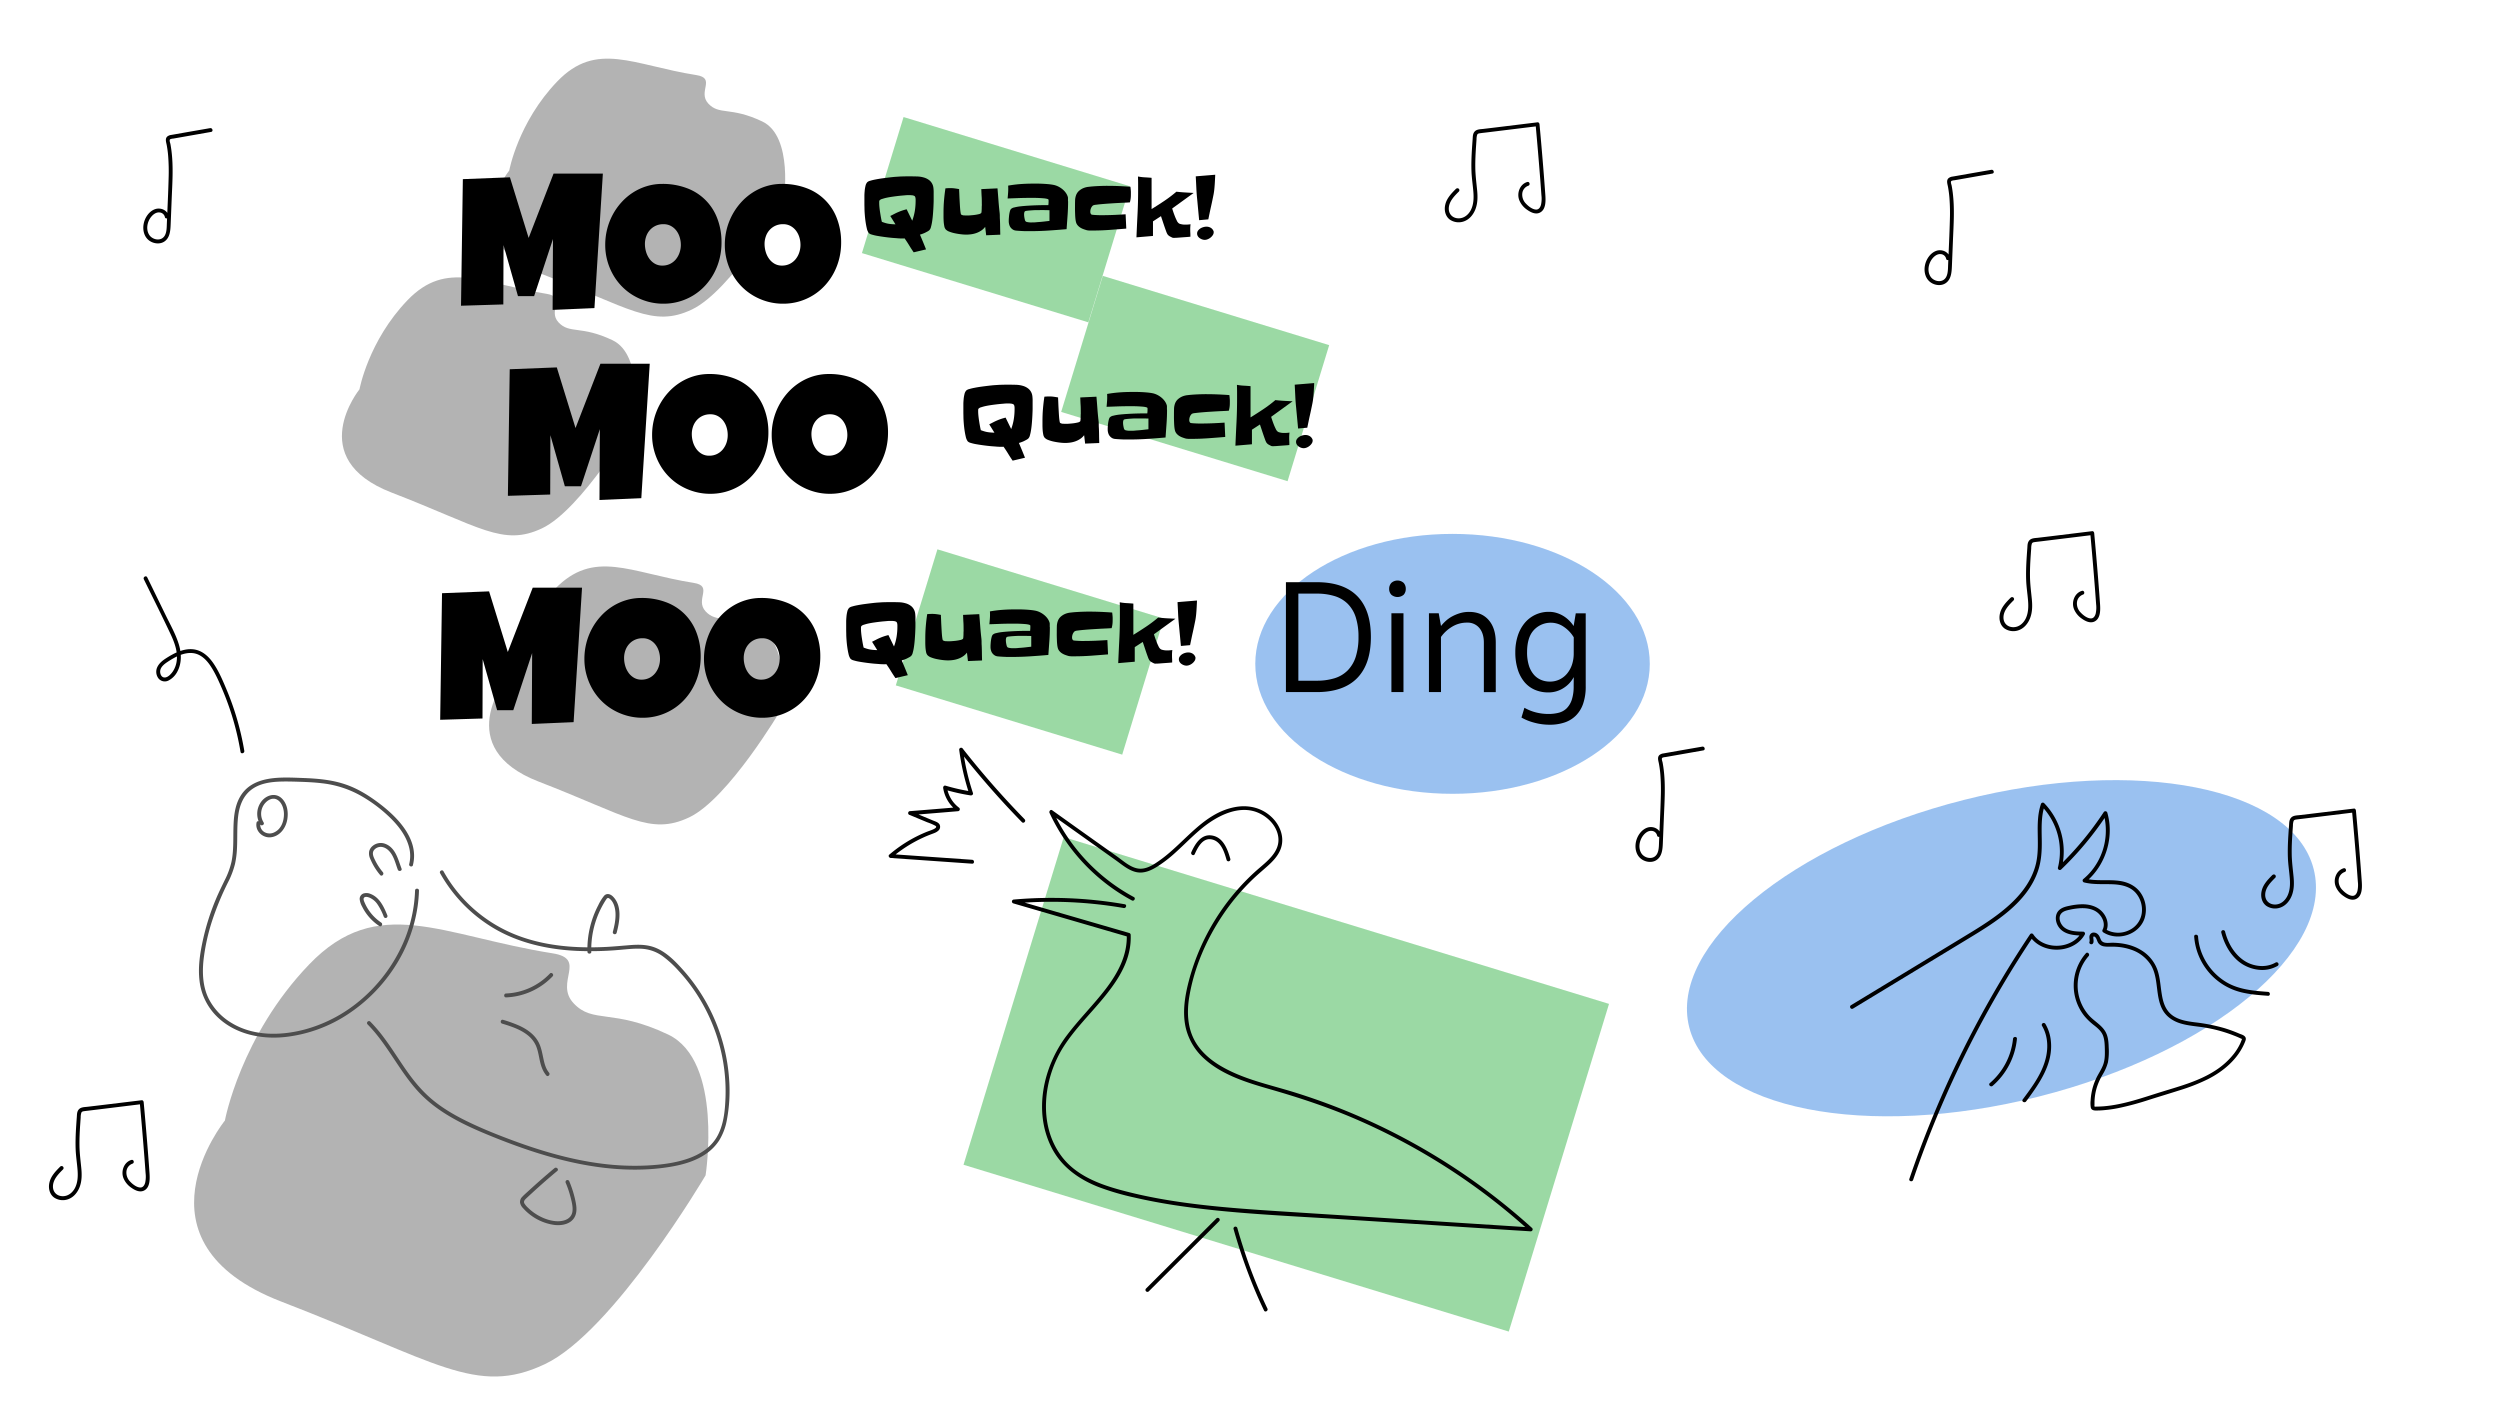 <svg id="Layer_1" data-name="Layer 1" xmlns="http://www.w3.org/2000/svg" viewBox="0 0 1920 1080"><defs><style>.cls-1{fill:#3785e2;}.cls-1,.cls-2{opacity:0.5;}.cls-2{fill:#39b54a;}.cls-3{opacity:0.3;}.cls-4{fill:#4d4d4d;}</style></defs><title>45</title><ellipse class="cls-1" cx="1537.1" cy="728.35" rx="247.36" ry="117.49" transform="translate(-131.74 399.49) rotate(-14.21)"/><ellipse class="cls-1" cx="1115.55" cy="509.84" rx="151.49" ry="99.81"/><rect class="cls-2" x="768.84" y="701.21" width="437.92" height="263.17" transform="translate(286.89 -252.57) rotate(17.01)"/><rect class="cls-2" x="699.95" y="446.12" width="181.83" height="109.27" transform="translate(181.12 -209.48) rotate(17.01)"/><rect class="cls-2" x="826.95" y="236.12" width="181.83" height="109.27" transform="translate(125.24 -255.83) rotate(17.01)"/><rect class="cls-2" x="673.95" y="114.12" width="181.83" height="109.27" transform="translate(82.85 -216.4) rotate(17.01)"/><path class="cls-3" d="M424.44,732.16c-85.24-13.49-134.29-46.36-187,8.52s-64.72,119.9-64.72,119.9-75.56,93.25,43.4,139.08,149.62,73,202.36,48S541.89,902.67,541.89,902.67s13.84-87.92-28.8-108.17-57.61-8-72.57-24S451.37,736.42,424.44,732.16Z"/><path class="cls-3" d="M534.77,57.66C486.13,50,458.13,31.2,428,62.52S391.09,131,391.09,131,348,184.18,415.86,210.34s85.4,41.66,115.5,27.37S601.81,155,601.81,155s7.9-50.18-16.44-61.74S552.49,88.68,544,79.56,550.15,60.09,534.77,57.66Z"/><path class="cls-3" d="M419.77,225.66C371.13,218,343.13,199.2,313,230.52S276.09,299,276.09,299,233,352.18,300.86,378.34s85.4,41.66,115.5,27.37S486.81,323,486.81,323s7.9-50.18-16.44-61.74-32.88-4.56-41.42-13.68S435.15,228.09,419.77,225.66Z"/><path class="cls-3" d="M532.77,447.66C484.13,440,456.13,421.2,426,452.52S389.09,521,389.09,521,346,574.18,413.86,600.34s85.4,41.66,115.5,27.37S599.81,545,599.81,545s7.9-50.18-16.44-61.74-32.88-4.56-41.42-13.68S548.15,450.09,532.77,447.66Z"/><path d="M793.05,310.49q0,1.1,0,3.27c0,1.45-.08,3.09-.16,4.9s-.21,3.7-.36,5.65-.35,3.77-.61,5.48a34.13,34.13,0,0,1-.93,4.49,5.18,5.18,0,0,1-1.31,2.56,7.74,7.74,0,0,1-1.51,1q-.93.51-1.92,1c-.66.3-1.31.57-2,.8a16,16,0,0,1-1.73.55c.81,1.92,1.61,3.81,2.38,5.67s1.53,3.75,2.3,5.68l-9.49,2.24c-1.24-1.79-2.4-3.59-3.49-5.38s-2.26-3.57-3.5-5.33a7,7,0,0,1-1,.07h-1c-.73,0-1.8,0-3.24-.13s-3-.21-4.81-.38-3.62-.39-5.54-.65-3.71-.53-5.36-.83a33.42,33.42,0,0,1-4.26-1,5.07,5.07,0,0,1-2.31-1.21,9.35,9.35,0,0,1-1.51-3.63c-.4-1.69-.73-3.5-1-5.45s-.45-3.82-.58-5.64-.19-3.2-.19-4.14-.06-2.12-.06-3.17v-3.24c0-.81,0-1.86,0-3.14s.09-2.61.22-4a25.62,25.62,0,0,1,.64-3.84,6.15,6.15,0,0,1,1.35-2.76,5.24,5.24,0,0,1,2.28-1.12,39.23,39.23,0,0,1,4.2-1q2.43-.48,5.25-.87c1.89-.25,3.72-.49,5.52-.7s3.45-.38,5-.48,2.7-.18,3.56-.23l3.72-.09,3.72,0q2.43,0,5.16.09a20.41,20.41,0,0,1,5.19.84,12,12,0,0,1,4.36,2.33,8.65,8.65,0,0,1,2.66,4.56,11.71,11.71,0,0,1,.23,1.54c.06.64.11,1.32.13,2s0,1.43,0,2.12Zm-13.85,3.72v-.84a7,7,0,0,0-.07-1,4.2,4.2,0,0,0-.22-1,1.94,1.94,0,0,0-.42-.71,2.94,2.94,0,0,0-.89-.45,5.52,5.52,0,0,0-1.26-.25c-.44-.05-.89-.08-1.34-.1l-1.06,0c-.6,0-1.53,0-2.79.13s-2.67.21-4.23.38-3.2.37-4.91.61-3.29.5-4.74.8a34.77,34.77,0,0,0-3.75,1,4,4,0,0,0-2,1.09,2,2,0,0,0-.29,1c0,.43,0,.81,0,1.15,0,.86.06,1.93.19,3.21s.3,2.61.52,4,.43,2.69.67,4,.46,2.33.67,3.14q1.55.58,2.76.93a20.12,20.12,0,0,0,2.37.55c.77.13,1.57.22,2.41.29s1.8.11,2.91.16l-4-6.42c1.11-.55,2.16-1.09,3.14-1.6s2-1,3-1.41a32.54,32.54,0,0,1,3-1.15c1-.35,2.19-.67,3.43-1l4.29,8.79a39.71,39.71,0,0,0,2-7.53A49.39,49.39,0,0,0,779.2,314.21Z"/><path d="M844.22,340.24l-10.84.45-.77-6.48A11.68,11.68,0,0,1,829.7,337,16.59,16.59,0,0,1,826,338.9a19.71,19.71,0,0,1-4,1,30.1,30.1,0,0,1-4.07.29,35.53,35.53,0,0,1-3.82-.26c-1.51-.17-3.05-.42-4.61-.74a26.2,26.2,0,0,1-4.33-1.25,7.28,7.28,0,0,1-2.89-1.79,5.32,5.32,0,0,1-1.06-2.47,28.05,28.05,0,0,1-.48-3.62c-.08-1.29-.12-2.52-.12-3.72v-2.89c0-3.2.12-6.37.38-9.49s.62-6.22,1.09-9.3c1.2-.12,2.48-.19,3.85-.19a24.85,24.85,0,0,1,3.33.23c1.11.15,2.23.33,3.34.54,0,.22,0,.83.06,1.86s.1,2.24.16,3.65.14,2.92.23,4.53.18,3.09.28,4.45.24,2.54.39,3.5.31,1.48.48,1.57a4.57,4.57,0,0,0,2.12.64c.77,0,1.51.06,2.24.06.51,0,1.31,0,2.41-.09s2.21-.17,3.36-.32a29.84,29.84,0,0,0,3.21-.58,4.27,4.27,0,0,0,2-.87,2.54,2.54,0,0,0,.28-1.21c.07-.69.11-1.44.13-2.25s0-1.57.07-2.28,0-1.12,0-1.25c0-1.92,0-3.82-.13-5.7s-.17-3.79-.26-5.71l12.44-.58c.26,3,.49,6,.71,9s.49,5.95.83,8.94a27.15,27.15,0,0,1,.23,3c0,1,0,2.05.09,3.08.09,1.92.14,3.84.16,5.77S844.18,338.28,844.22,340.24Z"/><path d="M896.29,314.59q0,5.39-.38,10.71T895.14,336q-7.18.63-14.3,1.09t-14.3.44l-2.38,0c-1.15,0-2.37-.06-3.65-.13s-2.5-.14-3.66-.25a6.87,6.87,0,0,1-2.3-.48,6.58,6.58,0,0,1-3-2.92,9.36,9.36,0,0,1-.83-4c0-.51,0-1.2.07-2.05s.12-1.75.25-2.69a23.16,23.16,0,0,1,.51-2.63,5.51,5.51,0,0,1,.77-1.8,5,5,0,0,1,2.63-1.31,34.36,34.36,0,0,1,4.91-.87q2.85-.31,6.16-.51t6.31-.29c2-.06,3.81-.1,5.39-.1h3.4a20.08,20.08,0,0,0,.19-2.75V314a2.17,2.17,0,0,0-.06-.67c-.13-.26-.54-.47-1.22-.64a17.13,17.13,0,0,0-2.54-.39c-1-.08-2.09-.16-3.27-.22s-2.32-.1-3.43-.1H866c-2.69,0-5.38.06-8.08.16s-5.38.21-8.08.29c.17-1.62.31-3.27.42-4.94a40.6,40.6,0,0,0,0-4.93,93.22,93.22,0,0,1,9.4-1.19q4.71-.35,9.52-.35l3.78,0c1.37,0,2.74.06,4.11.13s2.72.16,4.07.29,2.6.3,3.75.51a14.21,14.21,0,0,1,3.56,1.15,16.87,16.87,0,0,1,3.3,2.06,14.45,14.45,0,0,1,2.69,2.78,10.62,10.62,0,0,1,1.67,3.37,2.94,2.94,0,0,1,.1.64c0,.3,0,.63,0,1v1.63ZM882,329.66v-8.21l-3.72-.09q-1.86,0-3.72,0l-2.15,0c-1.17,0-2.43.07-3.78.16s-2.58.19-3.69.32-1.75.32-1.92.58a3.13,3.13,0,0,0-.42,1.05,7,7,0,0,0-.09,1.13c0,.3,0,.7.06,1.21a13.86,13.86,0,0,0,.23,1.61c.1.55.22,1.07.35,1.54a2.31,2.31,0,0,0,.51,1,1.51,1.51,0,0,0,.87.48,9.49,9.49,0,0,0,1.31.26c.47.06.94.11,1.41.13l1.09,0c1,0,2.13,0,3.3-.13s2.38-.18,3.59-.29,2.41-.23,3.56-.38Z"/><path d="M944.51,309.72a20.87,20.87,0,0,1-.77,5.71c-.3,0-1.18.09-2.66.16l-5.26.25q-3,.17-6.54.39t-6.47.48q-3,.26-5.07.54a6.7,6.7,0,0,0-2.34.55,5.53,5.53,0,0,0-1.54,2.18,6.87,6.87,0,0,0-.51,2.56,3.37,3.37,0,0,0,.16,1.19,3.86,3.86,0,0,0,.54.93,3,3,0,0,0,1.35.32c.77.09,1.62.15,2.56.19s1.82.08,2.63.1l1.41,0q4.62,0,9.24-.19c3.08-.13,6.15-.3,9.23-.51l.51,11q-6.4.53-12.85,1t-12.92.48h-.93l-1.32,0c-.47,0-.92-.05-1.34-.1a5.6,5.6,0,0,1-.9-.13c-.9-.25-1.79-.54-2.66-.86a12.61,12.61,0,0,1-2.47-1.22,9,9,0,0,1-2-1.76,6.2,6.2,0,0,1-1.25-2.5,17.55,17.55,0,0,1-.42-2.54c-.11-1-.18-2.12-.22-3.24s-.08-2.2-.1-3.27,0-2,0-2.69q0-2.5.06-4.68a13.1,13.1,0,0,1,.71-4,8.52,8.52,0,0,1,2.08-3.27,12.39,12.39,0,0,1,4.14-2.53,14.27,14.27,0,0,1,3.65-.8q2.44-.3,5.1-.45c1.77-.11,3.47-.18,5.1-.23s2.88-.06,3.78-.06c3,0,6,.06,9,.19s6,.3,8.94.52c.13,1.06.24,2.12.32,3.17S944.51,308.69,944.51,309.72Z"/><path d="M992.73,308.18l-16.48,11.93c.13.51.39,1.33.77,2.47s.81,2.3,1.28,3.52,1,2.35,1.51,3.4a5.28,5.28,0,0,0,1.51,2,3.5,3.5,0,0,0,1.15.52c.47.12.95.23,1.45.32a14.67,14.67,0,0,0,1.47.16l1.25,0c.6,0,1.22,0,1.86-.07s1.26-.1,1.86-.19c-.09.56-.15,1.12-.19,1.7s-.07,1.17-.07,1.76c0,1,0,2.06.07,3.08s.06,2,.06,3l-1.57.16-2.56.19-3.05.22-3,.23q-1.38.09-2.37.09a3.8,3.8,0,0,1-1.25-.12c-.73-.35-1.44-.71-2.12-1.09a5.11,5.11,0,0,1-1.73-1.61,13.25,13.25,0,0,1-1.06-2.44c-.49-1.32-1-2.77-1.54-4.36s-1-3.05-1.47-4.42-.74-2.25-.87-2.63l-6.15,4V341.2l-12.7,1.09q.38-9,.83-17.85t.45-17.93c0-1.83,0-3.65,0-5.45s-.06-3.63-.1-5.51a37.71,37.71,0,0,0,5.23.64c1.73.09,3.47.21,5.22.38v24q5-3.09,9.78-6.29a99.37,99.37,0,0,0,9.27-7c2.26.25,4.48.45,6.64.57Z"/><path d="M1009.28,294.2c0,1.11-.1,2.33-.16,3.66s-.14,2.67-.23,4-.2,2.7-.35,4-.33,2.52-.55,3.63c-.64,3.2-1.29,6.37-2,9.49s-1.32,6.28-2,9.49l-7.05.64L995.43,313q-.45-4.37-.65-8.75t-.44-8.82Zm-1.16,44.18a3.93,3.93,0,0,1-.67,2.15,7.8,7.8,0,0,1-1.7,1.89,8.31,8.31,0,0,1-2.24,1.32,6.24,6.24,0,0,1-2.25.48,6.56,6.56,0,0,1-2-.35,7.37,7.37,0,0,1-1.92-1,4.81,4.81,0,0,1-1.41-1.5,3.85,3.85,0,0,1-.55-2.06,3.63,3.63,0,0,1,.74-2.21,6.79,6.79,0,0,1,1.79-1.67,8.88,8.88,0,0,1,2.31-1,8.52,8.52,0,0,1,2.34-.35,6.4,6.4,0,0,1,3.24.83,5.1,5.1,0,0,1,2.15,2.5,1.69,1.69,0,0,1,.16.48A3.64,3.64,0,0,1,1008.12,338.38Z"/><path d="M703.05,477.49q0,1.1,0,3.27c0,1.45-.08,3.09-.16,4.9s-.21,3.7-.36,5.65-.35,3.77-.61,5.48a34.13,34.13,0,0,1-.93,4.49,5.18,5.18,0,0,1-1.31,2.56,7.74,7.74,0,0,1-1.51,1q-.93.51-1.92,1c-.66.3-1.31.57-2,.8a16,16,0,0,1-1.73.55c.81,1.92,1.61,3.81,2.38,5.67s1.53,3.75,2.3,5.68l-9.49,2.24c-1.24-1.79-2.4-3.59-3.49-5.38s-2.26-3.57-3.5-5.33a7,7,0,0,1-1,.07h-1c-.73,0-1.8,0-3.24-.13s-3-.21-4.81-.38-3.62-.39-5.54-.65-3.71-.53-5.36-.83a33.42,33.42,0,0,1-4.26-1,5.07,5.07,0,0,1-2.31-1.21,9.35,9.35,0,0,1-1.51-3.63c-.4-1.69-.73-3.5-1-5.45s-.45-3.82-.58-5.64-.19-3.2-.19-4.14-.06-2.12-.06-3.17v-3.24c0-.81,0-1.86,0-3.14s.09-2.61.22-4a25.62,25.62,0,0,1,.64-3.84,6.15,6.15,0,0,1,1.35-2.76,5.24,5.24,0,0,1,2.28-1.12,39.23,39.23,0,0,1,4.2-1q2.43-.48,5.25-.87c1.89-.25,3.72-.49,5.52-.7s3.45-.38,5-.48,2.7-.18,3.56-.23l3.72-.09,3.72,0q2.43,0,5.16.09a20.41,20.41,0,0,1,5.19.84,12,12,0,0,1,4.36,2.33,8.65,8.65,0,0,1,2.66,4.56,11.71,11.71,0,0,1,.23,1.54c.06.64.11,1.32.13,2s0,1.43,0,2.12Zm-13.85,3.72v-.84a7,7,0,0,0-.07-1,4.2,4.2,0,0,0-.22-1,1.94,1.94,0,0,0-.42-.71,2.94,2.94,0,0,0-.89-.45,5.52,5.52,0,0,0-1.26-.25c-.44-.05-.89-.08-1.34-.1l-1.06,0c-.6,0-1.53,0-2.79.13s-2.67.21-4.23.38-3.2.37-4.91.61-3.29.5-4.74.8a34.77,34.77,0,0,0-3.75,1,4,4,0,0,0-2,1.09,2,2,0,0,0-.29,1c0,.43,0,.81,0,1.15,0,.86.06,1.93.19,3.21s.3,2.61.52,4,.43,2.69.67,4,.46,2.33.67,3.14q1.55.58,2.76.93a20.12,20.12,0,0,0,2.37.55c.77.13,1.57.22,2.41.29s1.8.11,2.91.16l-4-6.42c1.11-.55,2.16-1.09,3.14-1.6s2-1,3-1.41a32.54,32.54,0,0,1,3-1.15c1-.35,2.19-.67,3.43-1l4.29,8.79a39.71,39.71,0,0,0,2-7.53A49.39,49.39,0,0,0,689.2,481.21Z"/><path d="M754.22,507.24l-10.84.45-.77-6.48A11.68,11.68,0,0,1,739.7,504,16.59,16.59,0,0,1,736,505.9a19.71,19.71,0,0,1-4,1,30.1,30.1,0,0,1-4.07.29,35.53,35.53,0,0,1-3.82-.26c-1.51-.17-3.05-.42-4.61-.74a26.2,26.2,0,0,1-4.33-1.25,7.28,7.28,0,0,1-2.89-1.79,5.32,5.32,0,0,1-1.06-2.47,28.05,28.05,0,0,1-.48-3.62c-.08-1.29-.12-2.52-.12-3.72v-2.89c0-3.2.12-6.37.38-9.49s.62-6.22,1.09-9.3c1.2-.12,2.48-.19,3.85-.19a24.85,24.85,0,0,1,3.33.23c1.11.15,2.23.33,3.34.54,0,.22,0,.83.06,1.86s.1,2.24.16,3.65.14,2.92.23,4.53.18,3.09.28,4.45.24,2.54.39,3.5.31,1.48.48,1.57a4.57,4.57,0,0,0,2.12.64c.77,0,1.51.06,2.24.06.51,0,1.31,0,2.41-.09s2.21-.17,3.36-.32a29.84,29.84,0,0,0,3.21-.58,4.27,4.27,0,0,0,2-.87,2.54,2.54,0,0,0,.28-1.21c.07-.69.11-1.44.13-2.25s0-1.57.07-2.28,0-1.12,0-1.25c0-1.92,0-3.82-.13-5.7s-.17-3.79-.26-5.71l12.44-.58c.26,3,.49,6,.71,9s.49,5.95.83,8.94a27.15,27.15,0,0,1,.23,3c0,1,0,2.05.09,3.08.09,1.92.14,3.84.16,5.77S754.18,505.28,754.22,507.24Z"/><path d="M806.29,481.59q0,5.39-.38,10.71T805.14,503q-7.18.63-14.3,1.09t-14.3.44l-2.38,0c-1.15,0-2.37-.06-3.65-.13s-2.5-.14-3.66-.25a6.87,6.87,0,0,1-2.3-.48,6.58,6.58,0,0,1-3-2.92,9.36,9.36,0,0,1-.83-4c0-.51,0-1.2.07-2.05s.12-1.75.25-2.69a23.16,23.16,0,0,1,.51-2.63,5.51,5.51,0,0,1,.77-1.8,5,5,0,0,1,2.63-1.31,34.36,34.36,0,0,1,4.91-.87q2.85-.31,6.16-.51t6.31-.29c2-.06,3.81-.1,5.39-.1h3.4a20.08,20.08,0,0,0,.19-2.75V481a2.17,2.17,0,0,0-.06-.67c-.13-.26-.54-.47-1.22-.64a17.13,17.13,0,0,0-2.54-.39c-1-.08-2.09-.16-3.27-.22s-2.32-.1-3.43-.1H776c-2.69,0-5.38.06-8.08.16s-5.38.21-8.08.29c.17-1.62.31-3.27.42-4.94a40.6,40.6,0,0,0,0-4.93,93.22,93.22,0,0,1,9.4-1.19q4.71-.35,9.52-.35l3.78,0c1.37,0,2.74.06,4.11.13s2.72.16,4.07.29,2.6.3,3.75.51a14.21,14.21,0,0,1,3.56,1.15,16.87,16.87,0,0,1,3.3,2.06,14.45,14.45,0,0,1,2.69,2.78,10.62,10.62,0,0,1,1.67,3.37,2.94,2.94,0,0,1,.1.64c0,.3,0,.63,0,1v1.63ZM792,496.66v-8.21l-3.72-.09q-1.86,0-3.72,0l-2.15,0c-1.17,0-2.43.07-3.78.16s-2.58.19-3.69.32-1.75.32-1.92.58a3.13,3.13,0,0,0-.42,1.05,7,7,0,0,0-.09,1.13c0,.3,0,.7.06,1.21a13.86,13.86,0,0,0,.23,1.61c.1.55.22,1.07.35,1.54a2.31,2.31,0,0,0,.51,1,1.51,1.51,0,0,0,.87.48,9.49,9.49,0,0,0,1.31.26c.47.06.94.11,1.41.13l1.09,0c1,0,2.13,0,3.3-.13s2.38-.18,3.59-.29,2.41-.23,3.56-.38Z"/><path d="M854.51,476.72a20.87,20.87,0,0,1-.77,5.71c-.3,0-1.18.09-2.66.16l-5.26.25q-3,.17-6.54.39t-6.47.48q-3,.26-5.07.54a6.7,6.7,0,0,0-2.34.55,5.53,5.53,0,0,0-1.54,2.18,6.87,6.87,0,0,0-.51,2.56,3.37,3.37,0,0,0,.16,1.19,3.86,3.86,0,0,0,.54.93,3,3,0,0,0,1.35.32c.77.09,1.62.15,2.56.19s1.82.08,2.63.1l1.41,0q4.62,0,9.24-.19c3.08-.13,6.15-.3,9.23-.51l.51,11q-6.4.53-12.85,1t-12.92.48h-.93l-1.32,0c-.47,0-.92-.05-1.34-.1a5.6,5.6,0,0,1-.9-.13c-.9-.25-1.79-.54-2.66-.86a12.61,12.61,0,0,1-2.47-1.22,9,9,0,0,1-2-1.76,6.2,6.2,0,0,1-1.25-2.5,17.55,17.55,0,0,1-.42-2.54c-.11-1-.18-2.12-.22-3.24s-.08-2.2-.1-3.27,0-2,0-2.69q0-2.5.06-4.68a13.1,13.1,0,0,1,.71-4,8.52,8.52,0,0,1,2.08-3.27,12.39,12.39,0,0,1,4.14-2.53,14.27,14.27,0,0,1,3.65-.8q2.44-.3,5.1-.45c1.77-.11,3.47-.18,5.1-.23s2.88-.06,3.78-.06c3,0,6,.06,9,.19s6,.3,8.94.52c.13,1.06.24,2.12.32,3.17S854.51,475.69,854.51,476.72Z"/><path d="M902.73,475.18l-16.48,11.93c.13.51.39,1.33.77,2.47s.81,2.3,1.28,3.52,1,2.35,1.51,3.4a5.28,5.28,0,0,0,1.51,2,3.5,3.5,0,0,0,1.15.52c.47.12.95.23,1.45.32a14.67,14.67,0,0,0,1.47.16l1.25,0c.6,0,1.22,0,1.86-.07s1.26-.1,1.86-.19c-.09.56-.15,1.12-.19,1.7s-.07,1.17-.07,1.76c0,1,0,2.06.07,3.08s.06,2,.06,3l-1.57.16-2.56.19-3.05.22-3,.23q-1.38.09-2.37.09a3.8,3.8,0,0,1-1.25-.12c-.73-.35-1.44-.71-2.12-1.09a5.11,5.11,0,0,1-1.73-1.61,13.25,13.25,0,0,1-1.06-2.44c-.49-1.32-1-2.77-1.54-4.36s-1-3.05-1.47-4.42-.74-2.25-.87-2.63l-6.15,4V508.2l-12.7,1.09q.38-9,.83-17.85t.45-17.93c0-1.83,0-3.65,0-5.45s-.06-3.63-.1-5.51a37.71,37.71,0,0,0,5.23.64c1.73.09,3.47.21,5.22.38v24q5-3.09,9.78-6.29a99.37,99.37,0,0,0,9.27-7c2.26.25,4.48.45,6.64.57Z"/><path d="M919.28,461.2c0,1.11-.1,2.33-.16,3.66s-.14,2.67-.23,4-.2,2.7-.35,4-.33,2.52-.55,3.63c-.64,3.2-1.29,6.37-2,9.49s-1.32,6.28-2,9.49l-7.05.64L905.43,480q-.45-4.37-.65-8.75t-.44-8.82Zm-1.16,44.18a3.93,3.93,0,0,1-.67,2.15,7.8,7.8,0,0,1-1.7,1.89,8.31,8.31,0,0,1-2.24,1.32,6.24,6.24,0,0,1-2.25.48,6.56,6.56,0,0,1-2-.35,7.37,7.37,0,0,1-1.92-1,4.81,4.81,0,0,1-1.41-1.5,3.85,3.85,0,0,1-.55-2.06,3.63,3.63,0,0,1,.74-2.21,6.79,6.79,0,0,1,1.79-1.67,8.88,8.88,0,0,1,2.31-1,8.52,8.52,0,0,1,2.34-.35,6.4,6.4,0,0,1,3.24.83,5.1,5.1,0,0,1,2.15,2.5,1.69,1.69,0,0,1,.16.48A3.64,3.64,0,0,1,918.12,505.38Z"/><path d="M717.05,150.49q0,1.09,0,3.27c0,1.45-.08,3.09-.16,4.9s-.21,3.7-.36,5.65-.35,3.77-.61,5.48a34.13,34.13,0,0,1-.93,4.49,5.18,5.18,0,0,1-1.31,2.56,7.74,7.74,0,0,1-1.51,1q-.93.51-1.92,1c-.66.3-1.31.57-2,.8a16,16,0,0,1-1.73.55c.81,1.92,1.61,3.81,2.38,5.67s1.53,3.75,2.3,5.68l-9.49,2.24c-1.24-1.79-2.4-3.59-3.49-5.38s-2.26-3.57-3.5-5.33a7,7,0,0,1-1,.07h-1c-.73,0-1.8,0-3.24-.13s-3-.21-4.81-.38-3.62-.39-5.54-.65-3.71-.53-5.36-.83a33.42,33.42,0,0,1-4.26-1,5.07,5.07,0,0,1-2.31-1.21,9.35,9.35,0,0,1-1.51-3.63c-.4-1.69-.73-3.5-1-5.45s-.45-3.82-.58-5.64-.19-3.2-.19-4.14-.06-2.12-.06-3.17v-3.24c0-.81,0-1.86,0-3.14s.09-2.61.22-4a25.62,25.62,0,0,1,.64-3.84,6.15,6.15,0,0,1,1.35-2.76,5.24,5.24,0,0,1,2.28-1.12,39.23,39.23,0,0,1,4.2-1q2.43-.48,5.25-.87c1.89-.25,3.72-.49,5.52-.7s3.45-.38,5-.48,2.7-.18,3.56-.23l3.72-.09,3.72,0q2.43,0,5.16.09a20.41,20.41,0,0,1,5.19.84,12,12,0,0,1,4.36,2.33,8.65,8.65,0,0,1,2.66,4.56,11.71,11.71,0,0,1,.23,1.54c.06.64.11,1.32.13,2.05s0,1.43,0,2.12Zm-13.85,3.72v-.84a7,7,0,0,0-.07-1,4.2,4.2,0,0,0-.22-1,1.94,1.94,0,0,0-.42-.71,2.94,2.94,0,0,0-.89-.45,5.52,5.52,0,0,0-1.26-.25c-.44,0-.89-.08-1.34-.1l-1.06,0c-.6,0-1.53,0-2.79.13s-2.67.21-4.23.38-3.2.37-4.91.61-3.29.5-4.74.8a34.77,34.77,0,0,0-3.75,1,4,4,0,0,0-2,1.09,2,2,0,0,0-.29,1c0,.43,0,.81,0,1.15,0,.86.06,1.93.19,3.21s.3,2.61.52,4,.43,2.69.67,4,.46,2.33.67,3.14q1.55.58,2.76.93a20.12,20.12,0,0,0,2.37.55c.77.13,1.57.22,2.41.29s1.8.11,2.91.16l-4-6.42c1.11-.55,2.16-1.09,3.14-1.6s2-1,3-1.41a32.54,32.54,0,0,1,3-1.15c1-.35,2.19-.67,3.43-1l4.29,8.79a39.71,39.71,0,0,0,2-7.53A49.39,49.39,0,0,0,703.2,154.21Z"/><path d="M768.22,180.24l-10.84.45-.77-6.48A11.68,11.68,0,0,1,753.7,177,16.59,16.59,0,0,1,750,178.9a19.71,19.71,0,0,1-4,1,30.1,30.1,0,0,1-4.07.29,35.53,35.53,0,0,1-3.82-.26c-1.51-.17-3.05-.42-4.61-.74a26.2,26.2,0,0,1-4.33-1.25,7.28,7.28,0,0,1-2.89-1.79,5.32,5.32,0,0,1-1.06-2.47,28.05,28.05,0,0,1-.48-3.62c-.08-1.29-.12-2.52-.12-3.72v-2.89c0-3.2.12-6.37.38-9.49s.62-6.22,1.09-9.3c1.2-.12,2.48-.19,3.85-.19a24.85,24.85,0,0,1,3.33.23c1.11.15,2.23.33,3.34.54,0,.22,0,.83.06,1.86s.1,2.24.16,3.65.14,2.92.23,4.53.18,3.09.28,4.45.24,2.54.39,3.5.31,1.48.48,1.57a4.57,4.57,0,0,0,2.12.64c.77,0,1.51.06,2.24.06.51,0,1.31,0,2.41-.09s2.21-.17,3.36-.32a29.84,29.84,0,0,0,3.21-.58,4.27,4.27,0,0,0,2-.87,2.54,2.54,0,0,0,.28-1.21c.07-.69.11-1.44.13-2.25s0-1.57.07-2.28,0-1.12,0-1.25c0-1.92,0-3.82-.13-5.7s-.17-3.79-.26-5.71l12.44-.58c.26,3,.49,6,.71,8.95s.49,6,.83,8.94a27.15,27.15,0,0,1,.23,3c0,1,0,2.05.09,3.08.09,1.92.14,3.84.16,5.77S768.18,178.28,768.22,180.24Z"/><path d="M820.29,154.59q0,5.39-.38,10.71T819.14,176q-7.18.63-14.3,1.09t-14.3.44l-2.38,0c-1.15,0-2.37-.06-3.65-.13s-2.5-.14-3.66-.25a6.87,6.87,0,0,1-2.3-.48,6.58,6.58,0,0,1-3-2.92,9.36,9.36,0,0,1-.83-4c0-.51,0-1.2.07-2s.12-1.75.25-2.69a23.16,23.16,0,0,1,.51-2.63,5.51,5.51,0,0,1,.77-1.8,5,5,0,0,1,2.63-1.31,34.36,34.36,0,0,1,4.91-.87q2.85-.31,6.16-.51t6.31-.29c2-.06,3.81-.1,5.39-.1h3.4a20.08,20.08,0,0,0,.19-2.75V154a2.17,2.17,0,0,0-.06-.67c-.13-.26-.54-.47-1.22-.64a17.13,17.13,0,0,0-2.54-.39c-1-.08-2.09-.16-3.27-.22s-2.32-.1-3.43-.1H790c-2.69,0-5.38.06-8.08.16s-5.38.21-8.08.29c.17-1.62.31-3.27.42-4.94a40.6,40.6,0,0,0,0-4.93,93.22,93.22,0,0,1,9.4-1.19q4.71-.34,9.52-.35l3.78,0c1.37,0,2.74.06,4.11.13s2.72.16,4.07.29,2.6.3,3.75.51a14.21,14.21,0,0,1,3.56,1.15,16.87,16.87,0,0,1,3.3,2.06,14.45,14.45,0,0,1,2.69,2.78,10.62,10.62,0,0,1,1.67,3.37,2.94,2.94,0,0,1,.1.64c0,.3,0,.63,0,1v1.63ZM806,169.66v-8.21q-1.86-.06-3.72-.09t-3.72,0l-2.15,0c-1.17,0-2.43.07-3.78.16s-2.58.19-3.69.32-1.75.32-1.92.58a3.13,3.13,0,0,0-.42,1.05,7,7,0,0,0-.09,1.13c0,.3,0,.7.06,1.21a13.86,13.86,0,0,0,.23,1.61c.1.55.22,1.07.35,1.54a2.31,2.31,0,0,0,.51,1,1.51,1.51,0,0,0,.87.48,9.49,9.49,0,0,0,1.31.26c.47.06.94.11,1.41.13l1.09,0c1,0,2.13,0,3.3-.13s2.38-.18,3.59-.29,2.41-.23,3.56-.38Z"/><path d="M868.51,149.72a20.87,20.87,0,0,1-.77,5.71c-.3,0-1.18.09-2.66.16l-5.26.25q-3,.16-6.54.39t-6.47.48q-3,.25-5.07.54a6.7,6.7,0,0,0-2.34.55,5.53,5.53,0,0,0-1.54,2.18,6.87,6.87,0,0,0-.51,2.56,3.37,3.37,0,0,0,.16,1.19,3.86,3.86,0,0,0,.54.93,3,3,0,0,0,1.35.32c.77.09,1.62.15,2.56.19s1.82.08,2.63.1l1.41,0q4.62,0,9.24-.19c3.08-.13,6.15-.3,9.23-.51l.51,11q-6.4.52-12.85,1t-12.92.48h-.93l-1.32,0c-.47,0-.92,0-1.34-.1a5.6,5.6,0,0,1-.9-.13c-.9-.25-1.79-.54-2.66-.86a12.61,12.61,0,0,1-2.47-1.22,9,9,0,0,1-2-1.76,6.2,6.2,0,0,1-1.25-2.5,17.55,17.55,0,0,1-.42-2.54c-.11-1-.18-2.12-.22-3.24s-.08-2.2-.1-3.27,0-2,0-2.69q0-2.5.06-4.68a13.1,13.1,0,0,1,.71-4,8.52,8.52,0,0,1,2.08-3.27,12.39,12.39,0,0,1,4.14-2.53,14.27,14.27,0,0,1,3.65-.8q2.44-.3,5.1-.45c1.77-.11,3.47-.18,5.1-.23s2.88-.06,3.78-.06c3,0,6,.06,9,.19s6,.3,8.94.52c.13,1.06.24,2.12.32,3.17S868.51,148.69,868.51,149.72Z"/><path d="M916.73,148.18l-16.48,11.93c.13.51.39,1.33.77,2.47s.81,2.3,1.28,3.52,1,2.35,1.51,3.4a5.28,5.28,0,0,0,1.51,2,3.5,3.5,0,0,0,1.15.52c.47.12.95.23,1.45.32a14.67,14.67,0,0,0,1.47.16l1.25,0c.6,0,1.22,0,1.86-.07s1.26-.1,1.86-.19c-.09.56-.15,1.12-.19,1.7s-.07,1.17-.07,1.76c0,1,0,2.06.07,3.08s.06,2,.06,3l-1.57.16-2.56.19-3.05.22-3,.23q-1.38.09-2.37.09a3.8,3.8,0,0,1-1.25-.12c-.73-.35-1.44-.71-2.12-1.09a5.11,5.11,0,0,1-1.73-1.61,13.25,13.25,0,0,1-1.06-2.44c-.49-1.32-1-2.77-1.54-4.36s-1-3.05-1.47-4.42-.74-2.25-.87-2.63l-6.15,4V181.2l-12.7,1.09q.38-9,.83-17.85t.45-17.93c0-1.83,0-3.65,0-5.45s-.06-3.63-.1-5.51a37.71,37.71,0,0,0,5.23.64c1.73.09,3.47.21,5.22.38v24q5-3.09,9.78-6.29a99.37,99.37,0,0,0,9.27-7.05c2.26.25,4.48.45,6.64.57Z"/><path d="M933.28,134.2c0,1.11-.1,2.33-.16,3.66s-.14,2.67-.23,4-.2,2.7-.35,4-.33,2.52-.55,3.63c-.64,3.2-1.29,6.37-2,9.49s-1.32,6.28-2,9.49l-7.05.64L919.43,153q-.45-4.37-.65-8.75t-.44-8.82Zm-1.16,44.18a3.93,3.93,0,0,1-.67,2.15,7.8,7.8,0,0,1-1.7,1.89,8.31,8.31,0,0,1-2.24,1.32,6.24,6.24,0,0,1-2.25.48,6.56,6.56,0,0,1-2-.35,7.37,7.37,0,0,1-1.92-1,4.81,4.81,0,0,1-1.41-1.5,3.85,3.85,0,0,1-.55-2.06,3.63,3.63,0,0,1,.74-2.21,6.79,6.79,0,0,1,1.79-1.67,8.88,8.88,0,0,1,2.31-1,8.52,8.52,0,0,1,2.34-.35,6.4,6.4,0,0,1,3.24.83,5.1,5.1,0,0,1,2.15,2.5,1.69,1.69,0,0,1,.16.48A3.64,3.64,0,0,1,932.12,178.38Z"/><path d="M1052.84,489.2q0,20.79-10.52,31.56t-31.18,10.77H987.59V447.12h23.55q20.66,0,31.18,10.64T1052.84,489.2Zm-9.52,0A48.27,48.27,0,0,0,1041.2,474a25.84,25.84,0,0,0-6.2-10.33,24.58,24.58,0,0,0-10.09-5.89,46.23,46.23,0,0,0-13.77-1.88h-14v66.88h14a46.23,46.23,0,0,0,13.77-1.88,24.15,24.15,0,0,0,10.09-6,26.4,26.4,0,0,0,6.2-10.45A48.84,48.84,0,0,0,1043.32,489.2Z"/><path d="M1066.87,452.25a6.64,6.64,0,0,1,1.63-4.51,7,7,0,0,1,9.58,0,6.83,6.83,0,0,1,1.56,4.51,6.6,6.6,0,0,1-1.56,4.45,7.24,7.24,0,0,1-9.58,0A6.42,6.42,0,0,1,1066.87,452.25Zm11,79.28h-9.27V471h9.27Z"/><path d="M1106.69,531.53h-9.26V471h7.51l1.75,9.77a34.35,34.35,0,0,1,3.45-3.7,25.56,25.56,0,0,1,4.82-3.51A32.49,32.49,0,0,1,1121,471a23.84,23.84,0,0,1,7.21-1.06q9.63,0,15.09,6.26t5.45,17.41v37.95h-9.15V493.58q0-7.14-3.44-11.27a11.64,11.64,0,0,0-9.46-4.13,21.64,21.64,0,0,0-11.58,3.19,28.19,28.19,0,0,0-8.46,7.83Z"/><path d="M1208.64,520a22.14,22.14,0,0,1-7.7,8.32,21.13,21.13,0,0,1-12,3.45,25.39,25.39,0,0,1-10.15-2,21.64,21.64,0,0,1-7.95-5.89,28.17,28.17,0,0,1-5.2-9.71,43.5,43.5,0,0,1-1.88-13.34,40.58,40.58,0,0,1,1.76-12.14,29.54,29.54,0,0,1,5.13-9.84,23.76,23.76,0,0,1,19-8.95,19.58,19.58,0,0,1,6.51,1.06,23.35,23.35,0,0,1,5.32,2.63,24.44,24.44,0,0,1,4.14,3.51,26.61,26.61,0,0,1,2.94,3.7l1.63-9.77h7.64v56a39.8,39.8,0,0,1-2,13.46,23.75,23.75,0,0,1-5.63,9.14,22.15,22.15,0,0,1-8.71,5.27,35.43,35.43,0,0,1-11.2,1.69,44.91,44.91,0,0,1-12.4-1.69,39.75,39.75,0,0,1-9.4-3.82l2.26-7.52a34.88,34.88,0,0,0,8.39,3.45,38.17,38.17,0,0,0,10.14,1.31,30.56,30.56,0,0,0,7.83-.94,13.51,13.51,0,0,0,6.08-3.38,16.76,16.76,0,0,0,3.94-6.58,32.43,32.43,0,0,0,1.44-10.52Zm0-30.56a25.57,25.57,0,0,0-7.58-8,17.63,17.63,0,0,0-23,2.38q-5.25,5.58-5.26,17a33.27,33.27,0,0,0,1.44,10.46,19.63,19.63,0,0,0,3.88,7,15,15,0,0,0,5.58,3.94,17.25,17.25,0,0,0,6.51,1.25,16.87,16.87,0,0,0,13.34-6.2,21.2,21.2,0,0,0,3.76-6.88,27.21,27.21,0,0,0,1.31-8.58Z"/><path d="M1423.08,774.63l88.58-53.75c21-12.73,45.19-27.56,53.55-52.09,2.63-7.73,3-15.81,2.86-23.9-.12-8.91-.56-18,2.32-26.54l-2.51.66a50.45,50.45,0,0,1,12.61,47.28,1.51,1.51,0,0,0,2.51,1.46,245.77,245.77,0,0,0,35.3-42.45l-2.74-.36a49,49,0,0,1-7.3,41.25,46.35,46.35,0,0,1-8.38,9,1.51,1.51,0,0,0,.66,2.5c7.06,1.78,14.34,1.15,21.53,1.41,6.51.23,13.41,1.44,18,6.46a19.78,19.78,0,0,1,4.82,15.64,17,17,0,0,1-9.8,13.22,19,19,0,0,1-18.27-.89l.54,2c2.49-4.75,1.2-10.24-2-14.31-3.8-4.84-9.84-6.69-15.81-6.74a48.73,48.73,0,0,0-9.85,1.1c-2.83.56-5.78,1.23-8,3.14-4,3.42-3.37,9.52-.49,13.45,4.22,5.77,12,6.25,18.6,6.34l-1.3-2.26c-5.72,10-19.92,12.69-29.81,7.61a18.71,18.71,0,0,1-7.1-6.23,1.52,1.52,0,0,0-2.59,0,803.13,803.13,0,0,0-76.53,144.56q-8.67,21.36-16.1,43.19c-.62,1.83,2.27,2.62,2.89.8a801.52,801.52,0,0,1,68-148.21q11.61-19.75,24.36-38.82H1559c7.35,11,23.62,13.08,34.55,6.35a21.65,21.65,0,0,0,7.54-7.73,1.51,1.51,0,0,0-1.29-2.26c-4.85-.07-10.64-.12-14.59-3.39-2.78-2.3-4.82-7.23-2.27-10.41,1.52-1.9,4.13-2.5,6.39-3a52.5,52.5,0,0,1,8-1.18c4.94-.28,10.44.41,14.22,3.92,3.33,3.11,5.51,8.22,3.24,12.56a1.53,1.53,0,0,0,.54,2.05c11,7,27.29,1.94,31.61-10.51a22.65,22.65,0,0,0-2-18.4c-3.61-6.25-10-9.59-17-10.6-8.83-1.28-17.93.38-26.65-1.81l.66,2.51c11.8-9.72,18.52-25,18.34-40.22a49.18,49.18,0,0,0-1.89-12.93,1.52,1.52,0,0,0-2.74-.36,242,242,0,0,1-34.83,41.85l2.5,1.46a53.52,53.52,0,0,0-13.38-50.2,1.51,1.51,0,0,0-2.51.66c-5,14.81-.3,30.64-3.8,45.66-2.8,12-10.16,22.12-19,30.47-9.34,8.82-20.2,15.86-31.13,22.53q-21.36,13-42.79,26L1421.57,772c-1.65,1-.15,3.6,1.51,2.59Z"/><path d="M1607.65,724.15c.43-1.35.09-2.62,0-4-.08-1.62,1.3-.81,1.9.06.87,1.26,1.1,2.86,2,4.11a6.48,6.48,0,0,0,3.94,2.44,20.07,20.07,0,0,0,4.51.26c2,0,3.89,0,5.83.14a42.48,42.48,0,0,1,11,2.25,28.69,28.69,0,0,1,15,11.61c3.2,5.23,4,11.47,4.72,17.44.72,5.72,1.4,11.65,4.16,16.83,2.92,5.48,8.06,8.92,13.9,10.7,6.11,1.87,12.55,2.16,18.81,3.19a109.38,109.38,0,0,1,22.33,6.17q2.63,1,5.19,2.22c.13.06.9.32,1,.49-.1-.22-.37.71-.37.69-.31.84-.67,1.67-1,2.48a43,43,0,0,1-5,8.14,57.4,57.4,0,0,1-14,12.67c-12.41,8.12-26.92,12-40.94,16.33-14.75,4.55-29.51,10-45,11.27-1.86.14-3.73.23-5.6.24a4,4,0,0,1-1.25,0c-.5-.23,0,.31-.21-.22a4.92,4.92,0,0,1,0-1.33c0-.59,0-1.19,0-1.78a41.57,41.57,0,0,1,1.67-11,48,48,0,0,1,4.46-10.11,35.31,35.31,0,0,0,4.19-9.54,47,47,0,0,0,.59-11.36c-.1-3.48-.3-7.08-1.61-10.36-2.55-6.42-9.16-9.43-13.57-14.37a34.65,34.65,0,0,1-5.57-37.3,35.14,35.14,0,0,1,5.33-8.24c1.26-1.45-.85-3.58-2.12-2.12a37.51,37.51,0,0,0-.92,48.42,47.25,47.25,0,0,0,7.53,7.09c2.73,2.18,5.44,4.52,6.65,7.9s1.25,7.31,1.33,11c.08,4,0,8-1.52,11.74-1.42,3.53-3.65,6.66-5.25,10.11a44.39,44.39,0,0,0-3.47,10.9,45,45,0,0,0-.67,5.67,20.07,20.07,0,0,0,.13,5.69c.41,1.63,1.87,2.16,3.39,2.2a58.72,58.72,0,0,0,6.08-.21A99.91,99.91,0,0,0,1627,851a216.3,216.3,0,0,0,23.6-6.38c7.66-2.42,15.36-4.73,23-7.17a146.17,146.17,0,0,0,22.07-8.64c12-6.09,23-15.38,28.24-28,.6-1.43,1.43-3.12.37-4.54s-3.14-1.88-4.61-2.5a108.94,108.94,0,0,0-11.25-4.14,137.29,137.29,0,0,0-22.63-4.48c-6.21-.81-13.12-1.83-18.11-5.94s-6.57-10.09-7.51-16.08c-1-6.21-1.25-12.63-3.4-18.59a29.05,29.05,0,0,0-12.53-14.91c-6.51-4-14.22-5.5-21.76-5.61-3,0-7.42,1-9-2.34-.69-1.43-1.07-3-2.29-4.13a4.52,4.52,0,0,0-4-1.27,3.37,3.37,0,0,0-2.5,2.85c-.21,1.4.46,2.87,0,4.23-.59,1.84,2.3,2.63,2.89.79Z"/><path d="M1685.14,719.32a47.59,47.59,0,0,0,36.27,42.8c6.68,1.63,13.57,2.15,20.41,2.64,1.92.14,1.92-2.86,0-3-11-.79-22.32-1.72-32-7.46a45.45,45.45,0,0,1-17.87-20,42.59,42.59,0,0,1-3.83-15c-.13-1.92-3.13-1.94-3,0Z"/><path d="M1568.32,787.93c4,6.74,4.73,14.88,3.31,22.49-1.51,8.06-5.33,15.42-9.79,22.23-2.64,4-5.51,7.88-8.38,11.73-1.16,1.55,1.44,3,2.59,1.51,10-13.48,20.94-28.74,19-46.51a31.69,31.69,0,0,0-4.18-13,1.5,1.5,0,0,0-2.59,1.52Z"/><path d="M1705.92,716.15c1.91,7.37,5.4,14.5,10.82,19.94a29.36,29.36,0,0,0,20.33,8.85,23.68,23.68,0,0,0,12.11-3.12,1.5,1.5,0,0,0-1.52-2.59c-6,3.47-13.32,3.39-19.66.89s-11.5-7.82-14.86-13.8a45.64,45.64,0,0,1-4.32-11,1.51,1.51,0,0,0-2.9.8Z"/><path d="M1546,797.82a51.6,51.6,0,0,1-17.8,34c-1.47,1.25.67,3.37,2.13,2.12A54.68,54.68,0,0,0,1549,797.82c.19-1.92-2.81-1.91-3,0Z"/><path d="M870.79,688.93a143.13,143.13,0,0,1-62.15-66.09l-2,2.06,33.59,23.89,16.63,11.84c4.84,3.44,9.87,7.88,15.83,9.16,5.76,1.23,11.23-1.19,16-4.18a100.29,100.29,0,0,0,13.92-10.72c8.8-7.89,16.83-16.75,26.67-23.4,9.37-6.32,21.42-11.48,32.91-8.67,9.31,2.27,18.31,10.25,19.54,20.12,1.43,11.46-9,18.77-16.57,25.44a172.89,172.89,0,0,0-52,84.42c-3.13,11.83-5.27,24.49-2.49,36.61A46.29,46.29,0,0,0,924.76,813c14,12.76,33.08,18.5,50.85,23.61,22.24,6.39,44.11,13.61,65.38,22.78a487.82,487.82,0,0,1,62.89,32.74,481,481,0,0,1,57.67,41.73q6.59,5.55,13,11.35l1.06-2.56-128.89-8.28q-32.12-2.05-64.23-4.12c-20.71-1.34-41.42-2.77-62-5.23-20.36-2.43-40.68-5.86-60.48-11.28-16.71-4.57-34-11.4-44.71-25.69-18.3-24.3-14-60.08,1.72-84.49,8.58-13.31,20-24.51,30.06-36.67,9.21-11.16,18-23.64,20.56-38.21a51,51,0,0,0,.73-10.69,1.55,1.55,0,0,0-1.11-1.45L779,690.91l-.4,2.94A325,325,0,0,1,863,697.36c1.89.33,2.7-2.56.8-2.89a327.65,327.65,0,0,0-85.18-3.62,1.51,1.51,0,0,0-.4,2.95l88.23,25.68-1.1-1.45c.56,15.55-6.84,29.26-16,41.28-9.6,12.56-20.94,23.67-30.4,36.34-17.77,23.79-25.31,57.82-11.54,85.35,7.53,15.08,21.23,24.78,36.64,30.77a198.52,198.52,0,0,0,27.25,7.94c10.27,2.38,20.64,4.31,31,5.9,42,6.41,84.67,8,127,10.69l130.48,8.37,15.81,1a1.51,1.51,0,0,0,1.06-2.56,487.55,487.55,0,0,0-183-104.34c-19-5.86-39-9.93-56.24-20.17C929.66,814,922.61,808,918,800.08c-6.12-10.58-6.58-23-4.59-34.79,3.78-22.54,13.35-44.37,26.12-63.22A167.5,167.5,0,0,1,961.38,676c4-3.92,8.33-7.46,12.48-11.21,3.79-3.42,7.39-7.26,9.39-12,3.8-9,.13-18.84-6.71-25.31-7.66-7.25-17.88-9.55-28.11-7.62-24.19,4.58-38.27,26.86-57.06,40.38-4.77,3.43-10.64,7.56-16.82,6.87s-11.66-5.78-16.55-9.26l-33.59-23.9L808.1,622.3c-1.35-.95-2.61.85-2.05,2.06a146.89,146.89,0,0,0,45.58,55.94,143.66,143.66,0,0,0,17.64,11.22c1.7.91,3.22-1.68,1.52-2.59Z"/><path d="M934.23,935.71l-42.1,41.93-12,12a1.5,1.5,0,0,0,2.12,2.12l42.1-41.93,12-12a1.5,1.5,0,0,0-2.12-2.12Z"/><path d="M917.54,656c2.25-4.92,5.83-12.26,12.38-11.45,7.67,1,10.32,9.67,12.1,15.92a1.5,1.5,0,0,0,2.89-.79c-2.14-7.56-5.57-17-14.61-18.08-8-1-12.52,6.69-15.36,12.88-.79,1.75,1.79,3.27,2.6,1.52Z"/><path class="cls-4" d="M317.12,664.39C322,645.06,306,628.32,292,617.57c-8.26-6.36-17.21-12-27.14-15.29-10.35-3.47-21.36-4.38-32.21-4.78-16.89-.62-39.29-2.3-48.7,15.15-3.85,7.14-4.47,15.52-4.66,23.48-.21,8.54.23,17.23-1.49,25.65a61.14,61.14,0,0,1-5.25,14.27c-2.34,4.84-4.71,9.64-6.79,14.6A181.54,181.54,0,0,0,155.83,722c-2.25,10.29-3.89,21-2.55,31.55a45.62,45.62,0,0,0,11.55,25.3c13.51,14.77,34.16,19.55,53.51,17.64a109.05,109.05,0,0,0,49.37-17.91A124,124,0,0,0,303,742.85a116.36,116.36,0,0,0,17.71-46.6,110.12,110.12,0,0,0,1.06-12.3c0-1.93-3-1.93-3,0a109.81,109.81,0,0,1-12.13,46.57,121.44,121.44,0,0,1-30.15,37.84A110.74,110.74,0,0,1,234,790.66c-18.62,4.93-39.78,5.16-56.61-5.3a46,46,0,0,1-17.23-18.59c-4.41-9.06-4.89-19.44-3.87-29.31A154.5,154.5,0,0,1,163,706.91a217.59,217.59,0,0,1,12.15-29.34,65.54,65.54,0,0,0,5.32-14A69.63,69.63,0,0,0,182,651.49c.41-8.18-.08-16.41.89-24.56.89-7.56,3.51-15,9.55-19.94,6.72-5.53,15.95-6.6,24.34-6.77,4.75-.09,9.51.07,14.26.22,5.36.18,10.72.45,16,1.08a78,78,0,0,1,29.33,9.19A110.55,110.55,0,0,1,299.9,628.3c6.39,6.31,12.24,13.93,14.37,22.82a25.91,25.91,0,0,1,0,12.47c-.47,1.87,2.42,2.67,2.89.8Z"/><path class="cls-4" d="M202.46,631.61a12.47,12.47,0,0,1-.53-12.33c1.95-3.84,6.83-7.62,11.14-5,3.53,2.14,5,7.05,5,10.94,0,5.38-2,11.33-7.12,13.86A8,8,0,0,1,203,639a6.48,6.48,0,0,1-3.07-6.45c.39-1.88-2.51-2.69-2.89-.8-1.29,6.39,4.61,11.95,10.86,11.29,7-.75,11.59-7,12.71-13.57,1-5.64.06-12.34-4.34-16.44-4.76-4.43-11.61-2.45-15.36,2.3a15.63,15.63,0,0,0-1.07,17.84c1,1.61,3.65.1,2.59-1.52Z"/><path class="cls-4" d="M292.87,708.6a34.92,34.92,0,0,1-12.79-15.32c-.45-1-1.48-3.19-.25-4.07,1.07-.77,2.78-.25,3.87.16a14,14,0,0,1,6.29,5.29,44.63,44.63,0,0,1,4.7,9.27,1.56,1.56,0,0,0,1.85,1.05,1.51,1.51,0,0,0,1-1.85c-2.62-6.53-6-14-13.09-16.65a7.83,7.83,0,0,0-5.33-.27,4.43,4.43,0,0,0-2.89,4.35,14.8,14.8,0,0,0,1.94,5.82,36.42,36.42,0,0,0,3.19,5.29,38.62,38.62,0,0,0,9.94,9.52c1.62,1.07,3.12-1.52,1.52-2.59Z"/><path class="cls-4" d="M294.06,669.85a44.51,44.51,0,0,1-5.84-8.92c-1.28-2.59-3-5.86-.71-8.38a6.67,6.67,0,0,1,7.06-1.78c2.81.91,5,3.28,6.45,5.76,2.08,3.52,3.05,7.56,4.48,11.36.67,1.79,3.57,1,2.89-.8-2.69-7.13-4.62-16.21-12.72-19.11a9.73,9.73,0,0,0-9.68,1.86,7.64,7.64,0,0,0-2.47,4,9.56,9.56,0,0,0,.83,5.74A47.17,47.17,0,0,0,291.94,672c1.25,1.48,3.36-.65,2.12-2.12Z"/><path class="cls-4" d="M338,670.64a114,114,0,0,0,41.83,42.63c19.1,11.15,41.11,15.94,63,17a251.91,251.91,0,0,0,34-.85c5.81-.5,11.67-1.21,17.5-.65a30.56,30.56,0,0,1,15.29,6.1,83.73,83.73,0,0,1,11.62,10.81,129.61,129.61,0,0,1,9.58,11.6,138.33,138.33,0,0,1,15,26.17,136.42,136.42,0,0,1,11.38,59c-.35,10.36-1.36,21.73-6.72,30.85-4.89,8.31-13.36,13.5-22.3,16.57-10,3.42-20.64,4.67-31.11,5.22a195.38,195.38,0,0,1-34.95-1.41c-23.64-3-46.7-9.77-69-18.07-10.6-3.94-21.16-8.14-31.4-13-9.83-4.62-19.45-9.94-28-16.72s-15.28-14.83-21.44-23.59c-6.05-8.61-11.53-17.61-17.88-26a116.43,116.43,0,0,0-10-11.7,1.5,1.5,0,0,0-2.12,2.12c15.18,15.32,24.15,35.46,38.66,51.34,15,16.38,35.38,26,55.59,34.23,22.34,9.13,45.33,17,69,21.68,23,4.51,46.92,6,70.1,2,9.41-1.62,19-4.46,26.87-10a37.11,37.11,0,0,0,9.75-10,44.89,44.89,0,0,0,5.91-15.46A119.57,119.57,0,0,0,560,829.37a140.53,140.53,0,0,0-34.31-83.23c-6.81-7.74-14.83-16.24-25-19.21-5.76-1.67-11.85-1.51-17.77-1-5.76.46-11.5,1-17.27,1.31-22.81,1.13-46.15-.52-67.68-8.63a110,110,0,0,1-57.36-49.44c-.94-1.69-3.53-.18-2.59,1.51Z"/><path class="cls-4" d="M385.58,786.12c6.83,2.09,14,4.38,19.69,8.93a21.49,21.49,0,0,1,6.37,8.14c1.53,3.57,2.09,7.48,2.91,11.24.91,4.16,2.21,8.19,5,11.5,1.24,1.48,3.35-.65,2.12-2.13-2.5-3-3.49-6.82-4.29-10.54s-1.47-7.76-3.05-11.4c-3-6.88-9.27-11.35-15.92-14.32a102.88,102.88,0,0,0-12-4.31c-1.85-.57-2.64,2.32-.8,2.89Z"/><path class="cls-4" d="M388.67,766a52.28,52.28,0,0,0,35.74-16.18c1.33-1.4-.79-3.52-2.12-2.12A49.18,49.18,0,0,1,388.67,763c-1.93.07-1.94,3.07,0,3Z"/><path class="cls-4" d="M454.11,730.91A70,70,0,0,1,460,701a71.52,71.52,0,0,1,3.52-6.93c.58-1,1.18-2,1.81-2.94s1.23-2,2.5-1.16c3.41,2.29,4.66,7.26,4.87,11.09.26,5-.78,9.88-2.05,14.65a1.51,1.51,0,0,0,2.9.8c2.36-8.89,4.47-20.72-2.82-28-1.91-1.9-4.76-2.79-6.79-.54a35.11,35.11,0,0,0-4.47,7.24,72.78,72.78,0,0,0-8.32,35.73c.05,1.92,3.05,1.93,3,0Z"/><path class="cls-4" d="M425.86,897.12q-10.19,8.52-20,17.53c-1.57,1.44-3.23,2.84-4.68,4.4a5.6,5.6,0,0,0-1.8,4.5,8.48,8.48,0,0,0,2.51,4.5A35.82,35.82,0,0,0,406,932a39.09,39.09,0,0,0,19.77,8.75c6,.75,13.43-.76,16-7,1.69-4,.79-8.61-.13-12.73A81,81,0,0,0,437.1,907a1.51,1.51,0,0,0-2.05-.54,1.54,1.54,0,0,0-.54,2.05,77.77,77.77,0,0,1,3.77,11.28c.84,3.34,1.8,7,1.38,10.44-.76,6.25-7.09,8-12.51,7.65-6.21-.42-12.4-3.15-17.41-6.76A36.91,36.91,0,0,1,406,928a17.45,17.45,0,0,1-3.17-3.59c-.9-1.57-.13-2.6,1-3.73,1.36-1.32,2.77-2.59,4.16-3.87q9.76-9,20-17.53c1.49-1.24-.65-3.36-2.12-2.12Z"/><path d="M187.62,576.63A211.62,211.62,0,0,0,174.17,530c-2.87-6.87-5.86-14-10-20.18-3.62-5.42-8.62-10.18-15.33-11.1-7.62-1-15.05,2.81-21.26,6.8-2.81,1.8-5.57,4-6.91,7.13a8.46,8.46,0,0,0,.77,8,6.2,6.2,0,0,0,8.06,1.94,15.79,15.79,0,0,0,6.81-7c3.29-6.26,3.11-13.59,1.17-20.23-2.3-7.86-6.49-15.2-10.06-22.53L115.9,449.18l-2.83-5.79c-.85-1.73-3.44-.21-2.59,1.52,6.9,14.13,14,28.17,20.68,42.43,2.88,6.19,5.42,13,4.59,19.92a19.21,19.21,0,0,1-2.85,8.18c-1.37,2.09-4.29,5.42-7.12,4.81-2.25-.48-3.07-3.47-2.69-5.43.57-2.93,3.34-5,5.68-6.54,5.56-3.65,12.35-7.42,19.25-6.7,6,.64,10.48,5.07,13.66,9.87,3.73,5.63,6.48,12,9.12,18.17a210.86,210.86,0,0,1,13.93,47.81c.32,1.9,3.21,1.1,2.89-.8Z"/><path d="M787,629.26q-19.71-20.19-37.68-42-5.13-6.22-10.11-12.57a1.51,1.51,0,0,0-2.56,1.06,183.84,183.84,0,0,0,7.75,34l1.85-1.85a151.24,151.24,0,0,1-20.05-4.5c-1.2-.36-2,.78-1.84,1.85a27,27,0,0,0,10.6,17.48l.75-2.79q-18.27,1.54-36.54,3a1.51,1.51,0,0,0-.4,3l13.36,5.57a44.49,44.49,0,0,1,6.26,2.68c1.68,1-.54,2.23-1.56,2.7-1.83.84-3.8,1.42-5.66,2.19s-3.84,1.65-5.72,2.56a104,104,0,0,0-11,6.18,107.42,107.42,0,0,0-11.48,8.54c-1.07.91-.12,2.48,1.06,2.56l62.56,4.39c1.93.13,1.92-2.87,0-3L684,655.93l1.06,2.56a103.62,103.62,0,0,1,23.64-15.08c2.13-1,4.28-1.88,6.47-2.71,1.88-.71,3.83-1.28,5.36-2.66a3.89,3.89,0,0,0,1.08-4.76c-1-1.85-3.44-2.45-5.25-3.21l-16.82-7-.4,2.94q18.27-1.46,36.54-3a1.52,1.52,0,0,0,.76-2.8,24,24,0,0,1-9.22-15.69l-1.84,1.84a150.78,150.78,0,0,0,20,4.51c1,.16,2.24-.65,1.84-1.85a179.41,179.41,0,0,1-7.64-33.24l-2.56,1.07q17.43,22.18,36.66,42.88,5.5,5.89,11.13,11.67c1.35,1.38,3.47-.74,2.12-2.13Z"/><path d="M1497.44,197.88c-.82-4.58-6.22-6.69-10.31-5.25-4.67,1.63-7.85,6.49-8.77,11.18s.19,9.95,4.2,12.93c3.28,2.42,8.18,3.09,11.68.75,4.26-2.85,4.63-8.35,4.82-13l.78-19.34c.5-12.42,1.42-25-.16-37.36-.22-1.71-.48-3.42-.79-5.12-.18-.93-1.12-3.12-.15-3.74a7.26,7.26,0,0,1,2.27-.49l2.43-.43,5.34-.94,21.36-3.76c1.89-.34,1.09-3.23-.8-2.9l-17.24,3-8.49,1.5-4.13.72a5.93,5.93,0,0,0-3,1.22c-1.89,1.72-.83,4.45-.44,6.58a80.68,80.68,0,0,1,1.11,8.36,153.66,153.66,0,0,1,.36,16.76c-.29,11.64-.89,23.28-1.36,34.91-.16,3.9.05,9.68-4,11.78-3.2,1.65-7.64.1-9.53-2.84-2.76-4.28-1.53-10.29,1.59-14,1.49-1.79,3.67-3.42,6.12-3.25a4.51,4.51,0,0,1,4.3,3.53c.34,1.89,3.23,1.09,2.89-.8Z"/><path d="M1275.44,640.88c-.82-4.58-6.22-6.69-10.31-5.25-4.67,1.63-7.85,6.49-8.77,11.18s.19,10,4.2,12.93c3.28,2.42,8.18,3.09,11.68.75,4.26-2.85,4.63-8.35,4.82-13l.78-19.34c.5-12.42,1.42-25-.16-37.36-.22-1.71-.48-3.42-.79-5.12-.18-.93-1.12-3.12-.15-3.74a7.26,7.26,0,0,1,2.27-.49l2.43-.43,5.34-.94,21.36-3.76c1.89-.34,1.09-3.23-.8-2.9l-17.24,3-8.49,1.5-4.13.72a5.93,5.93,0,0,0-3,1.22c-1.89,1.72-.83,4.45-.44,6.58a80.68,80.68,0,0,1,1.11,8.36,153.66,153.66,0,0,1,.36,16.76c-.29,11.64-.89,23.28-1.36,34.91-.16,3.9.05,9.68-4,11.78-3.2,1.65-7.64.1-9.53-2.84-2.76-4.28-1.53-10.29,1.59-14.05,1.49-1.79,3.67-3.42,6.12-3.25a4.51,4.51,0,0,1,4.3,3.53c.34,1.89,3.23,1.09,2.89-.8Z"/><path d="M129.44,165.88c-.82-4.58-6.22-6.69-10.31-5.25-4.67,1.63-7.85,6.49-8.77,11.18s.19,9.95,4.2,12.93c3.28,2.42,8.18,3.09,11.68.75,4.26-2.85,4.63-8.35,4.82-13l.78-19.34c.5-12.42,1.42-25-.16-37.36-.22-1.71-.48-3.42-.79-5.12-.18-.93-1.12-3.12-.15-3.74a7.26,7.26,0,0,1,2.27-.49l2.43-.43,5.34-.94,21.36-3.76c1.89-.34,1.09-3.23-.8-2.9l-17.24,3-8.49,1.5-4.13.72a5.93,5.93,0,0,0-3,1.22c-1.89,1.72-.83,4.45-.44,6.58a80.68,80.68,0,0,1,1.11,8.36,153.66,153.66,0,0,1,.36,16.76c-.29,11.64-.89,23.28-1.36,34.91-.16,3.9.05,9.68-4,11.78-3.2,1.65-7.64.1-9.53-2.84-2.76-4.28-1.53-10.29,1.59-14,1.49-1.79,3.67-3.42,6.12-3.25a4.51,4.51,0,0,1,4.3,3.53c.34,1.89,3.23,1.09,2.89-.8Z"/><path d="M1745.2,672c-3.38,3.41-7,7.1-8.17,11.9-1.08,4.26-.18,9.06,3.49,11.79a12,12,0,0,0,11.09,1.21c4.08-1.57,6.87-5.08,8.45-9,1.89-4.75,1.86-10,1.35-15-.57-5.75-1.31-11.42-1.38-17.21s.23-11.43.63-17.13c.1-1.47.2-2.94.31-4.4a11.31,11.31,0,0,1,.5-3.58c.42-1,1.38-1.08,2.31-1.22,1.56-.22,3.13-.38,4.7-.57l39.34-4.83-1.5-1.5q2,21.78,3.69,43.59c.27,3.64.54,7.27.8,10.91a21.94,21.94,0,0,1-.31,7.32c-.52,1.92-1.66,3.86-3.92,3.72-2.74-.16-5.72-2.51-7.53-4.43a9.83,9.83,0,0,1-2.94-7.95,7,7,0,0,1,4.57-5.9c1.85-.56,1.06-3.45-.79-2.89-5.76,1.74-8.16,8.66-6.07,14a16.51,16.51,0,0,0,6,7.32c2.61,1.86,6.13,3.69,9.35,2.4,5.47-2.21,4.94-9.85,4.59-14.59q-.9-12.52-1.93-25-1.17-14.25-2.49-28.48c-.07-.73-.64-1.61-1.5-1.5L1774.66,625l-8.41,1c-2.17.27-4.92.19-6.57,1.87s-1.54,4-1.69,6q-.3,4-.56,8.08c-.33,5.54-.53,11.09-.33,16.64s1.08,10.78,1.48,16.19c.34,4.6.14,9.42-2,13.59-1.82,3.48-5,6.16-9,6.31-4.57.16-8-2.91-7.91-7.58.1-5.36,4.21-9.44,7.74-13a1.5,1.5,0,0,0-2.12-2.12Z"/><path d="M1544.2,459c-3.38,3.41-7,7.1-8.17,11.9-1.08,4.26-.18,9.06,3.49,11.79a12,12,0,0,0,11.09,1.21c4.08-1.57,6.87-5.08,8.45-9.05,1.89-4.75,1.86-9.95,1.35-15-.57-5.75-1.31-11.42-1.38-17.21s.23-11.43.63-17.13c.1-1.47.2-2.94.31-4.4a11.31,11.31,0,0,1,.5-3.58c.42-1,1.38-1.08,2.31-1.22,1.56-.22,3.13-.38,4.7-.57l39.34-4.83-1.5-1.5q2,21.78,3.69,43.59c.27,3.64.54,7.27.8,10.91a21.94,21.94,0,0,1-.31,7.32c-.52,1.92-1.66,3.86-3.92,3.72-2.74-.16-5.72-2.51-7.53-4.43a9.83,9.83,0,0,1-2.94-7.95,7,7,0,0,1,4.57-5.9c1.85-.56,1.06-3.45-.79-2.89-5.76,1.74-8.16,8.66-6.07,14a16.51,16.51,0,0,0,6,7.32c2.61,1.86,6.13,3.69,9.35,2.4,5.47-2.21,4.94-9.85,4.59-14.59q-.9-12.53-1.93-25-1.17-14.25-2.49-28.48c-.07-.73-.64-1.61-1.5-1.5L1573.66,412l-8.41,1c-2.17.27-4.92.19-6.57,1.87s-1.54,3.95-1.69,6q-.3,4-.56,8.08c-.33,5.54-.53,11.09-.33,16.64s1.08,10.78,1.48,16.19c.34,4.6.14,9.42-2,13.59-1.82,3.48-5,6.16-9,6.31-4.57.16-8-2.91-7.91-7.58.1-5.36,4.21-9.44,7.74-13a1.5,1.5,0,0,0-2.12-2.12Z"/><path d="M1118.2,145c-3.38,3.41-7,7.1-8.17,11.9-1.08,4.26-.18,9.06,3.49,11.79a12,12,0,0,0,11.09,1.21c4.08-1.57,6.87-5.08,8.45-9.05,1.89-4.75,1.86-9.95,1.35-15-.57-5.75-1.31-11.42-1.38-17.21s.23-11.43.63-17.13c.1-1.47.2-2.94.31-4.4a11.31,11.31,0,0,1,.5-3.58c.42-1,1.38-1.08,2.31-1.22,1.56-.22,3.13-.38,4.7-.57l39.34-4.83-1.5-1.5q2,21.78,3.69,43.59c.27,3.64.54,7.27.8,10.91a21.94,21.94,0,0,1-.31,7.32c-.52,1.92-1.66,3.86-3.92,3.72-2.74-.16-5.72-2.51-7.53-4.43a9.83,9.83,0,0,1-2.94-7.95,7,7,0,0,1,4.57-5.9c1.85-.56,1.06-3.45-.79-2.89-5.76,1.74-8.16,8.66-6.07,14a16.51,16.51,0,0,0,6,7.32c2.61,1.86,6.13,3.69,9.35,2.4,5.47-2.21,4.94-9.85,4.59-14.59q-.9-12.52-1.93-25-1.17-14.25-2.49-28.48c-.07-.73-.64-1.61-1.5-1.5L1147.66,98l-8.41,1c-2.17.27-4.92.19-6.57,1.87s-1.54,4-1.69,6q-.3,4-.56,8.08c-.33,5.54-.53,11.09-.33,16.64s1.08,10.78,1.48,16.19c.34,4.6.14,9.42-2,13.59-1.82,3.48-5,6.16-9,6.31-4.57.16-8-2.91-7.91-7.58.1-5.36,4.21-9.44,7.74-13a1.5,1.5,0,0,0-2.12-2.12Z"/><path d="M46.2,896c-3.38,3.41-7,7.1-8.17,11.9-1.08,4.26-.18,9.06,3.49,11.79a12,12,0,0,0,11.09,1.21c4.08-1.57,6.87-5.08,8.45-9,1.89-4.75,1.86-10,1.35-15-.57-5.75-1.31-11.42-1.38-17.21s.23-11.43.63-17.13c.1-1.47.2-2.94.31-4.4a11.31,11.31,0,0,1,.5-3.58c.42-1,1.38-1.08,2.31-1.22,1.56-.22,3.13-.38,4.7-.57l39.34-4.83-1.5-1.5q2,21.78,3.69,43.59c.27,3.64.54,7.27.8,10.91a21.94,21.94,0,0,1-.31,7.32c-.52,1.92-1.66,3.86-3.92,3.72-2.74-.16-5.72-2.51-7.53-4.43a9.83,9.83,0,0,1-2.94-7.95,7,7,0,0,1,4.57-5.9c1.85-.56,1.06-3.45-.79-2.89-5.76,1.74-8.16,8.66-6.07,14a16.51,16.51,0,0,0,6,7.32c2.61,1.86,6.13,3.69,9.35,2.4,5.47-2.21,4.94-9.85,4.59-14.59q-.9-12.52-1.93-25-1.17-14.25-2.49-28.48c-.07-.73-.64-1.61-1.5-1.5L75.66,849l-8.41,1c-2.17.27-4.92.19-6.57,1.87s-1.54,4-1.69,6q-.3,4-.56,8.08c-.33,5.54-.53,11.09-.33,16.64s1.08,10.78,1.48,16.19c.34,4.6.14,9.42-2,13.59-1.82,3.48-5,6.16-9,6.31-4.57.16-8-2.91-7.91-7.58.1-5.36,4.21-9.44,7.74-13A1.5,1.5,0,0,0,46.2,896Z"/><path d="M947.34,943.78a409.08,409.08,0,0,0,17.64,50q2.76,6.4,5.8,12.69c.84,1.73,3.43.22,2.59-1.52a363.28,363.28,0,0,1-18.65-47.13q-2.37-7.35-4.48-14.8a1.51,1.51,0,0,0-2.9.8Z"/><path d="M463,133.34l-6.47,103.27L424.41,238l.28-54.45-14.49,43.9H397.81L386.7,188.21l-.14,45.59-32.5,1,1.41-97.22,36.15-1.41L406,182.73l19.13-49.39Z"/><path d="M554.13,186.24a50.75,50.75,0,0,1-1.48,12.35,47.82,47.82,0,0,1-4.26,11.15,45.93,45.93,0,0,1-6.75,9.53,42.84,42.84,0,0,1-8.93,7.42,43.44,43.44,0,0,1-23.18,6.55,44.2,44.2,0,0,1-12.07-1.62,45.79,45.79,0,0,1-10.73-4.54,42.85,42.85,0,0,1-9-7,43.64,43.64,0,0,1-6.9-9.14,46.71,46.71,0,0,1-4.43-10.8,45,45,0,0,1-1.58-12A49,49,0,0,1,470.52,165a47.65,47.65,0,0,1,6.72-9.57,44,44,0,0,1,8.83-7.53A42.38,42.38,0,0,1,496.65,143a40.66,40.66,0,0,1,12-1.76,52.44,52.44,0,0,1,18.61,3.17,39.45,39.45,0,0,1,23.57,23.25A50.54,50.54,0,0,1,554.13,186.24Zm-31.24,1.83a19.69,19.69,0,0,0-.88-5.87,16.14,16.14,0,0,0-2.56-5.07,13.34,13.34,0,0,0-4.19-3.59,11.76,11.76,0,0,0-5.73-1.37,13.93,13.93,0,0,0-5.91,1.2,13.54,13.54,0,0,0-4.47,3.27,14.43,14.43,0,0,0-2.85,4.85,17.45,17.45,0,0,0-1,5.88,21.53,21.53,0,0,0,.84,5.91,17.53,17.53,0,0,0,2.53,5.34,13.35,13.35,0,0,0,4.19,3.87,11.12,11.12,0,0,0,5.8,1.48,13.23,13.23,0,0,0,5.95-1.3,13.52,13.52,0,0,0,4.47-3.52,16.41,16.41,0,0,0,2.81-5.1A18.24,18.24,0,0,0,522.89,188.07Z"/><path d="M646,186.24a51.24,51.24,0,0,1-1.47,12.35,48.73,48.73,0,0,1-4.26,11.15,45.93,45.93,0,0,1-6.75,9.53,42.64,42.64,0,0,1-8.94,7.42,43.44,43.44,0,0,1-23.18,6.55,44.13,44.13,0,0,1-12.06-1.62,45.61,45.61,0,0,1-10.73-4.54,43.64,43.64,0,0,1-15.93-16.18,47.18,47.18,0,0,1-4.44-10.8,45.41,45.41,0,0,1-1.58-12,48.46,48.46,0,0,1,12.45-32.64,44.31,44.31,0,0,1,8.83-7.53A42.29,42.29,0,0,1,588.53,143a40.66,40.66,0,0,1,12-1.76,52.48,52.48,0,0,1,18.61,3.17,39.39,39.39,0,0,1,23.56,23.25A50.54,50.54,0,0,1,646,186.24Zm-31.23,1.83a20,20,0,0,0-.88-5.87,16.16,16.16,0,0,0-2.57-5.07,13.3,13.3,0,0,0-4.18-3.59,11.8,11.8,0,0,0-5.74-1.37,14,14,0,0,0-5.91,1.2,13.6,13.6,0,0,0-4.46,3.27,14.1,14.1,0,0,0-2.85,4.85,17.45,17.45,0,0,0-1,5.88,21.17,21.17,0,0,0,.85,5.91,17.3,17.3,0,0,0,2.53,5.34,13.32,13.32,0,0,0,4.18,3.87,11.16,11.16,0,0,0,5.81,1.48,13.22,13.22,0,0,0,5.94-1.3,13.42,13.42,0,0,0,4.47-3.52,16,16,0,0,0,2.81-5.1A18.25,18.25,0,0,0,614.77,188.07Z"/><path d="M499,279.34l-6.47,103.27L460.41,384l.28-54.45-14.49,43.9H433.81L422.7,334.21l-.14,45.59-32.5,1,1.41-97.22,36.15-1.41L442,328.73l19.13-49.39Z"/><path d="M590.13,332.24a50.75,50.75,0,0,1-1.48,12.35,47.82,47.82,0,0,1-4.26,11.15,45.93,45.93,0,0,1-6.75,9.53,42.84,42.84,0,0,1-8.93,7.42,43.44,43.44,0,0,1-23.18,6.55,44.2,44.2,0,0,1-12.07-1.62,45.79,45.79,0,0,1-10.73-4.54,42.85,42.85,0,0,1-9-7,43.64,43.64,0,0,1-6.9-9.14,46.71,46.71,0,0,1-4.43-10.8,45,45,0,0,1-1.58-12A49,49,0,0,1,506.52,311a47.65,47.65,0,0,1,6.72-9.57,44,44,0,0,1,8.83-7.53A42.38,42.38,0,0,1,532.65,289a40.66,40.66,0,0,1,12-1.76,52.44,52.44,0,0,1,18.61,3.17,39.45,39.45,0,0,1,23.57,23.25A50.54,50.54,0,0,1,590.13,332.24Zm-31.24,1.83a19.69,19.69,0,0,0-.88-5.87,16.14,16.14,0,0,0-2.56-5.07,13.34,13.34,0,0,0-4.19-3.59,11.76,11.76,0,0,0-5.73-1.37,13.93,13.93,0,0,0-5.91,1.2,13.54,13.54,0,0,0-4.47,3.27,14.43,14.43,0,0,0-2.85,4.85,17.45,17.45,0,0,0-1,5.88,21.53,21.53,0,0,0,.84,5.91,17.53,17.53,0,0,0,2.53,5.34,13.35,13.35,0,0,0,4.19,3.87,11.12,11.12,0,0,0,5.8,1.48,13.23,13.23,0,0,0,6-1.3,13.52,13.52,0,0,0,4.47-3.52,16.41,16.41,0,0,0,2.81-5.1A18.24,18.24,0,0,0,558.89,334.07Z"/><path d="M682,332.24a51.24,51.24,0,0,1-1.47,12.35,48.73,48.73,0,0,1-4.26,11.15,45.93,45.93,0,0,1-6.75,9.53,42.64,42.64,0,0,1-8.94,7.42,43.44,43.44,0,0,1-23.18,6.55,44.13,44.13,0,0,1-12.06-1.62,45.61,45.61,0,0,1-10.73-4.54,43.64,43.64,0,0,1-15.93-16.18,47.18,47.18,0,0,1-4.44-10.8,45.41,45.41,0,0,1-1.58-12,48.46,48.46,0,0,1,12.45-32.64,44.31,44.31,0,0,1,8.83-7.53A42.29,42.29,0,0,1,624.53,289a40.66,40.66,0,0,1,12-1.76,52.48,52.48,0,0,1,18.61,3.17,39.39,39.39,0,0,1,23.56,23.25A50.54,50.54,0,0,1,682,332.24Zm-31.23,1.83a20,20,0,0,0-.88-5.87,16.16,16.16,0,0,0-2.57-5.07,13.3,13.3,0,0,0-4.18-3.59,11.8,11.8,0,0,0-5.74-1.37,14,14,0,0,0-5.91,1.2,13.6,13.6,0,0,0-4.46,3.27,14.1,14.1,0,0,0-2.85,4.85,17.45,17.45,0,0,0-1,5.88,21.17,21.17,0,0,0,.85,5.91,17.3,17.3,0,0,0,2.53,5.34,13.32,13.32,0,0,0,4.18,3.87,11.16,11.16,0,0,0,5.81,1.48,13.22,13.22,0,0,0,5.94-1.3,13.42,13.42,0,0,0,4.47-3.52,16,16,0,0,0,2.81-5.1A18.25,18.25,0,0,0,650.77,334.07Z"/><path d="M447,451.34l-6.47,103.27L408.41,556l.28-54.45-14.49,43.9H381.81L370.7,506.21l-.14,45.59-32.5,1,1.41-97.22,36.15-1.41L390,500.73l19.13-49.39Z"/><path d="M538.13,504.24a50.75,50.75,0,0,1-1.48,12.35,47.82,47.82,0,0,1-4.26,11.15,45.93,45.93,0,0,1-6.75,9.53,42.84,42.84,0,0,1-8.93,7.42,43.44,43.44,0,0,1-23.18,6.55,44.2,44.2,0,0,1-12.07-1.62,45.79,45.79,0,0,1-10.73-4.54,42.85,42.85,0,0,1-9-7,43.64,43.64,0,0,1-6.9-9.14,46.71,46.71,0,0,1-4.43-10.8,45,45,0,0,1-1.58-12A49,49,0,0,1,454.52,483a47.65,47.65,0,0,1,6.72-9.57,44,44,0,0,1,8.83-7.53A42.38,42.38,0,0,1,480.65,461a40.66,40.66,0,0,1,12-1.76,52.44,52.44,0,0,1,18.61,3.17,39.45,39.45,0,0,1,23.57,23.25A50.54,50.54,0,0,1,538.13,504.24Zm-31.24,1.83a19.69,19.69,0,0,0-.88-5.87,16.14,16.14,0,0,0-2.56-5.07,13.34,13.34,0,0,0-4.19-3.59,11.76,11.76,0,0,0-5.73-1.37,13.93,13.93,0,0,0-5.91,1.2,13.54,13.54,0,0,0-4.47,3.27,14.43,14.43,0,0,0-2.85,4.85,17.45,17.45,0,0,0-1,5.88,21.53,21.53,0,0,0,.84,5.91,17.53,17.53,0,0,0,2.53,5.34,13.35,13.35,0,0,0,4.19,3.87,11.12,11.12,0,0,0,5.8,1.48,13.23,13.23,0,0,0,5.95-1.3,13.52,13.52,0,0,0,4.47-3.52,16.41,16.41,0,0,0,2.81-5.1A18.24,18.24,0,0,0,506.89,506.07Z"/><path d="M630,504.24a51.24,51.24,0,0,1-1.47,12.35,48.73,48.73,0,0,1-4.26,11.15,45.93,45.93,0,0,1-6.75,9.53,42.64,42.64,0,0,1-8.94,7.42,43.44,43.44,0,0,1-23.18,6.55,44.13,44.13,0,0,1-12.06-1.62,45.61,45.61,0,0,1-10.73-4.54,43.64,43.64,0,0,1-15.93-16.18,47.18,47.18,0,0,1-4.44-10.8,45.41,45.41,0,0,1-1.58-12,48.46,48.46,0,0,1,12.45-32.64,44.31,44.31,0,0,1,8.83-7.53A42.29,42.29,0,0,1,572.53,461a40.66,40.66,0,0,1,12-1.76,52.48,52.48,0,0,1,18.61,3.17,39.39,39.39,0,0,1,23.56,23.25A50.54,50.54,0,0,1,630,504.24Zm-31.23,1.83a20,20,0,0,0-.88-5.87,16.16,16.16,0,0,0-2.57-5.07,13.3,13.3,0,0,0-4.18-3.59,11.8,11.8,0,0,0-5.74-1.37,14,14,0,0,0-5.91,1.2,13.6,13.6,0,0,0-4.46,3.27,14.1,14.1,0,0,0-2.85,4.85,17.45,17.45,0,0,0-1,5.88,21.17,21.17,0,0,0,.85,5.91,17.3,17.3,0,0,0,2.53,5.34,13.32,13.32,0,0,0,4.18,3.87,11.16,11.16,0,0,0,5.81,1.48,13.22,13.22,0,0,0,5.94-1.3,13.42,13.42,0,0,0,4.47-3.52,16,16,0,0,0,2.81-5.1A18.25,18.25,0,0,0,598.77,506.07Z"/></svg>